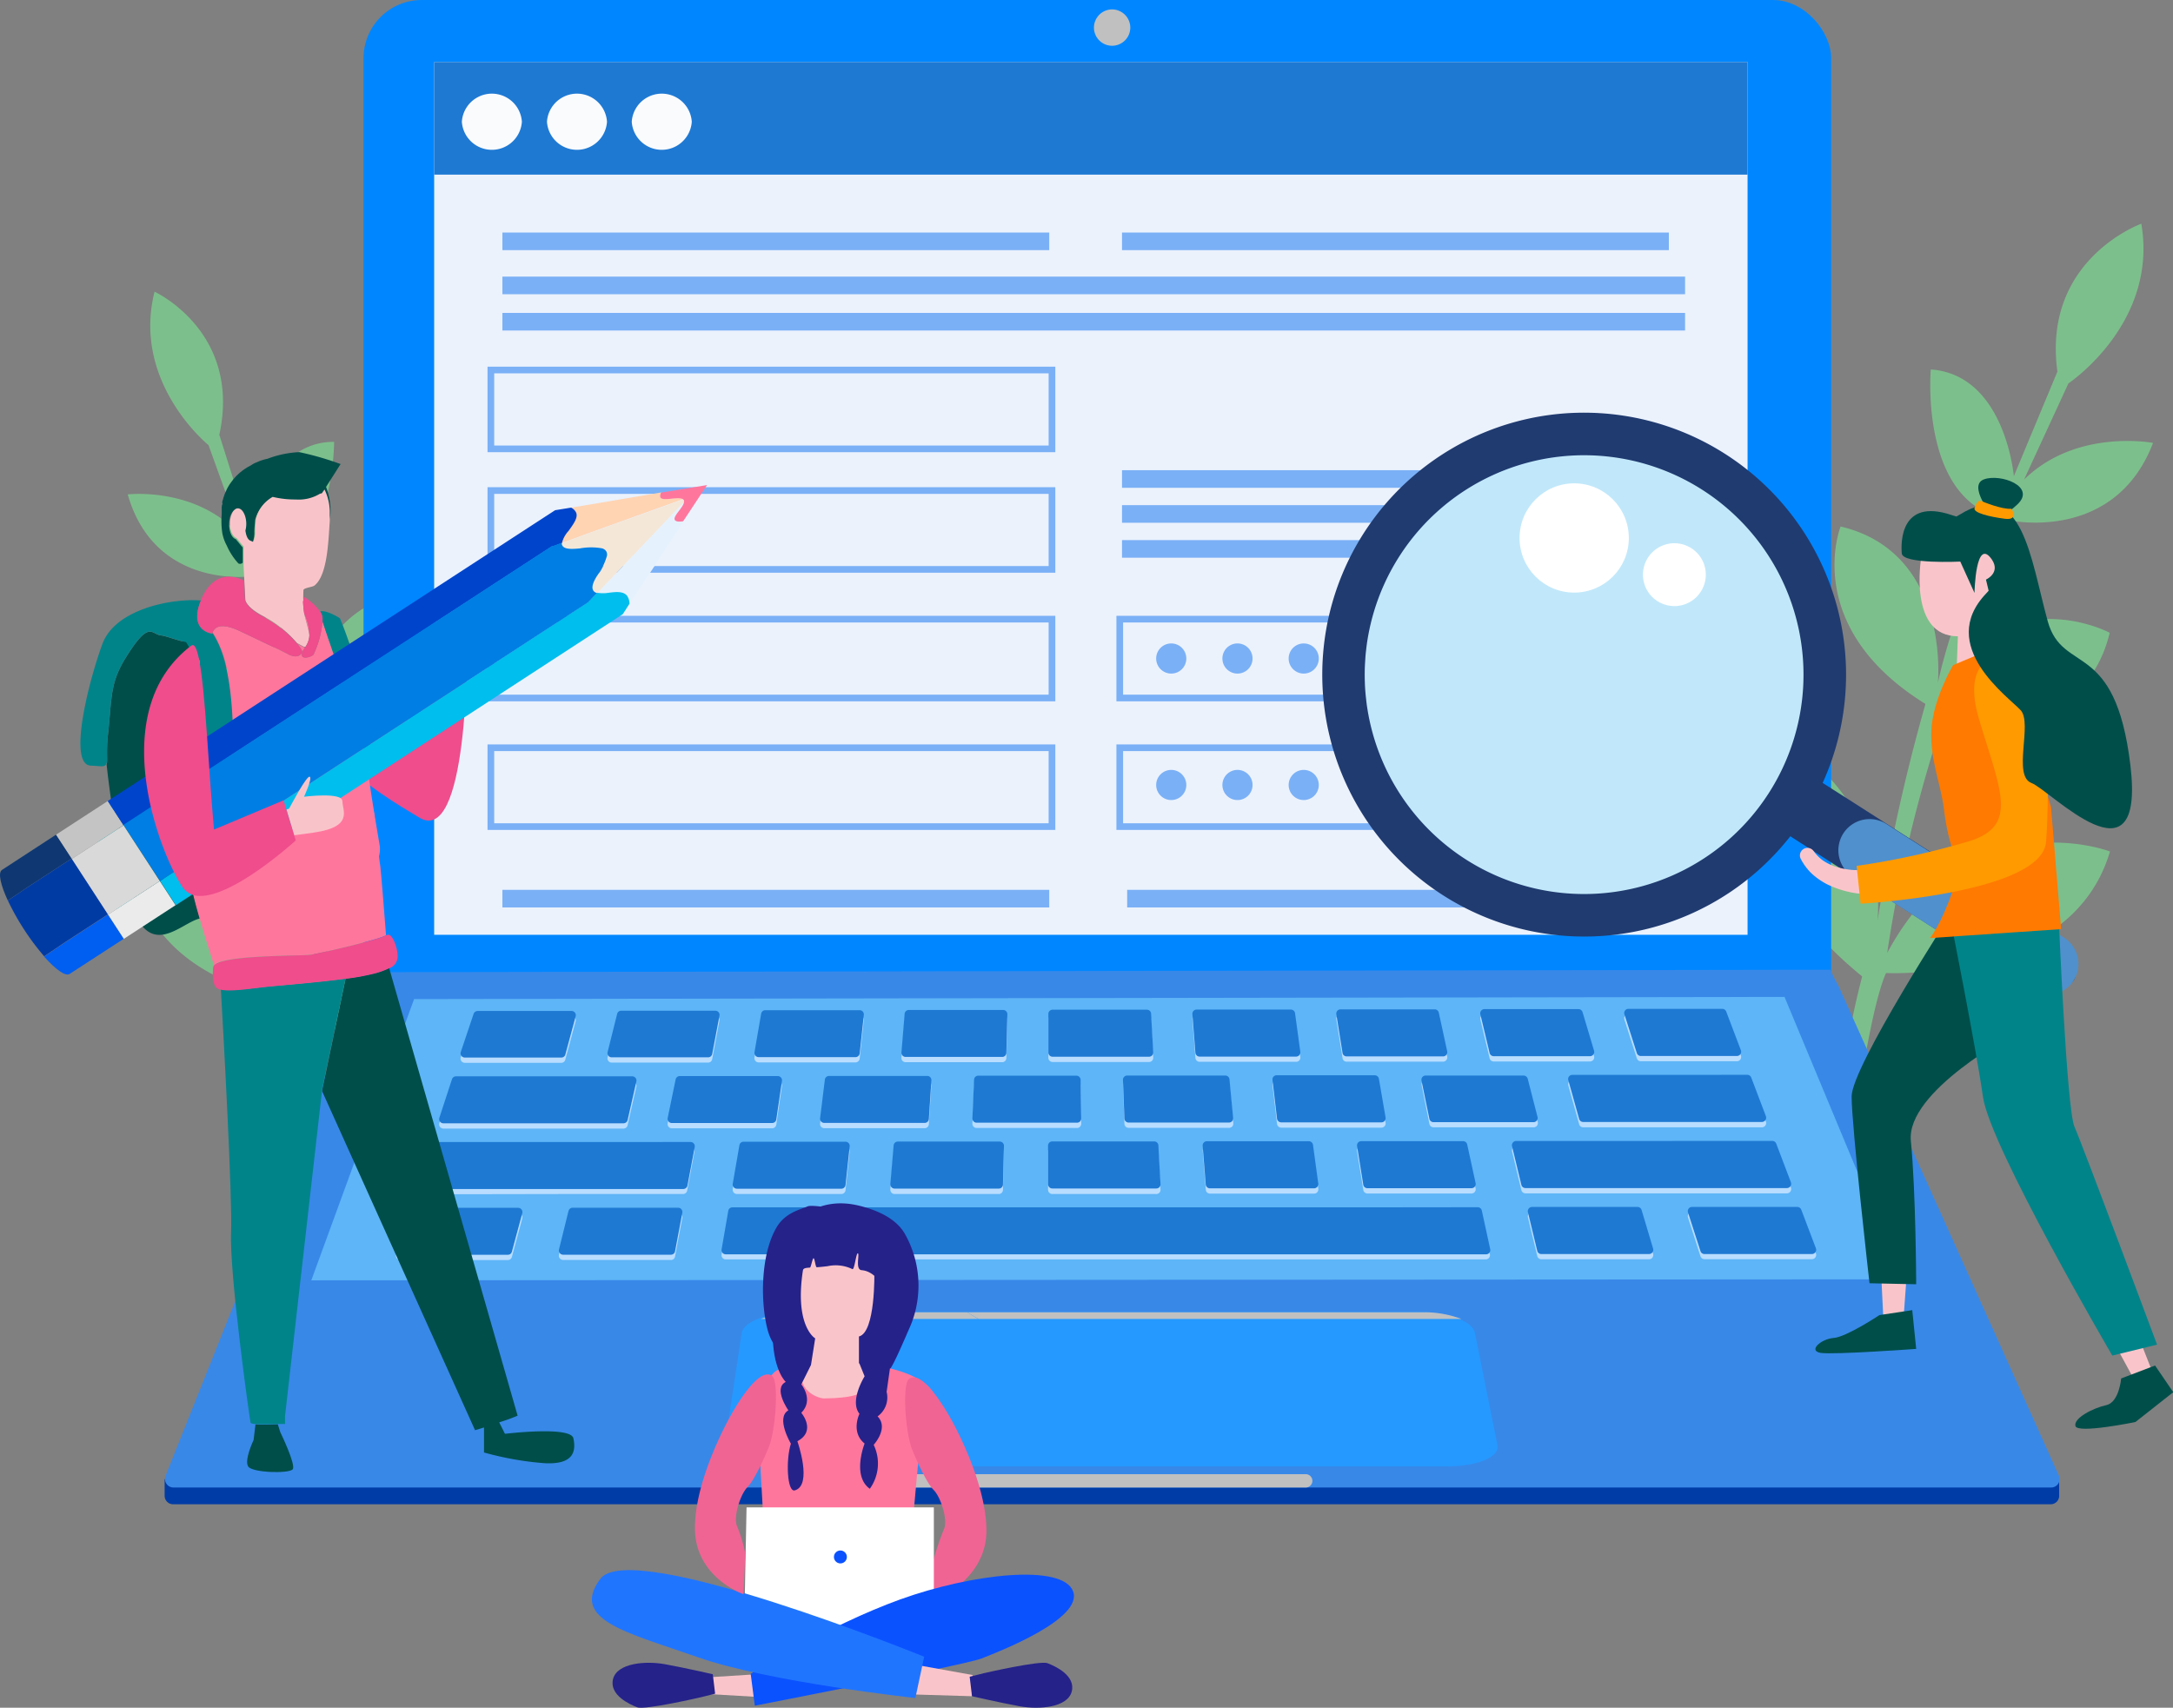 <svg xmlns="http://www.w3.org/2000/svg" viewBox="0 0 325.77 256.01"><rect x="0" y="0" width="325.77" height="256.01" fill="#808080" stroke="none"/><g style="isolation:isolate"><g id="レイヤー_2" data-name="レイヤー 2"><g id="レイヤー_1-2" data-name="レイヤー 1"><path d="M54.25,173.9,52,173.52s-.79-17.55-2.64-22.87c0,0-25.29-.6-29-19.25,0,0,19.54-6,29.09,16.46a196.66,196.66,0,0,0-5-33.28s-19.06,3-21.56-13.6c0,0,11.62-5.28,20.23,5.17,0,0-2.52-13-5.5-19.75,0,0-14.4,2-18.47-12.28,0,0,10.56-1.25,17.1,6.45L31.26,66.73s-11.53-9.33-8.09-23c0,0,13.07,6,9.71,21.45l4.73,15s2.34-14,12.48-13.94c0,0,.06,17.23-10.5,19.68,0,0,4.73,13.81,6,23.83,0,0-.28-18.27,15-20.74,0,0,4.26,14.33-13.53,23.79A265.67,265.67,0,0,1,51.31,147s-3.23-18.16,14.55-27.62c0,0,9.48,15.8-13.33,32A125.87,125.87,0,0,1,54.25,173.9Z" style="fill:#7dbf8c"/><path d="M275.27,170.36l2.54-.21s2.43-18.74,4.94-24.28c0,0,27.81,1.44,33.57-18.22,0,0-20.91-8-33.4,15.22a208.24,208.24,0,0,1,8.47-35.22s20.65,4.82,24.89-12.79c0,0-12.28-6.61-22.67,3.86,0,0,3.93-13.75,7.81-20.69,0,0,15.62,3.35,21.36-11.63,0,0-11.48-2.21-19.34,5.5l6.65-14.42s13.49-9,10.93-23.94c0,0-14.88,5.33-12.58,22.17l-6.53,15.68s-1.31-15.22-12.45-16c0,0-1.61,18.45,9.77,22,0,0-6.43,14.4-8.71,25,0,0,1.94-19.55-14.58-23.46,0,0-6,15,12.72,26.6a278.18,278.18,0,0,0-7.75,36.23s5.16-19.19-13.51-30.79c0,0-11.82,16.14,11.77,35.41A131.69,131.69,0,0,0,275.27,170.36Z" style="fill:#7dbf8c"/><path d="M229.8,145.36l2-1.53s-8-16.75-8.88-22.65c0,0,23.7-13.65,18-32.94,0,0-21.52,4.57-19.43,30.38a205.29,205.29,0,0,1-11.81-33.57s19.6-7,13.7-23.82c0,0-13.66,1.1-16.63,15.28,0,0-4.1-13.44-4.6-21.23,0,0,14.66-5.58,11.4-21,0,0-10.64,4.31-13,14.85l-2.21-15.43s6.3-14.65-3.76-25.57c0,0-9.42,12.32,1.46,25l3,16.42s-9.2-11.85-18.78-6.53c0,0,8.51,16.08,19.76,12.89,0,0,2.38,15.3,6.17,25.29,0,0-8.83-17.16-24.54-11.56,0,0,3.09,15.54,24.68,15.14a273.83,273.83,0,0,0,12.94,34s-6-18.58-27.56-18.18c0,0-1.13,19.61,28.6,22.91A129.4,129.4,0,0,0,229.8,145.36Z" style="fill:#7dbf8c"/><path d="M308.7,224.11v-2.44h-.79v.51l-32.37-71.94a1.26,1.26,0,0,0-1.16-.75l-219.25.36a1.27,1.27,0,0,0-1.17.8l-28.38,71.1h-.9v2.49h0v0h0A1.27,1.27,0,0,0,26,225.51l281.49,0A1.27,1.27,0,0,0,308.7,224.11Z" style="fill:#003ca6"/><rect x="54.5" width="220.02" height="157.27" rx="8.72" style="fill:#0087ff"/><rect x="65.38" y="9.47" width="195.84" height="130.51" style="fill:#f1f8ff"/><path d="M307.44,223,26,223a1.28,1.28,0,0,1-1.18-1.75L54,148.12a7.1,7.1,0,0,1,1.17-2.37l219.25-.37a16.86,16.86,0,0,0,1.16,2.33l33.06,73.46A1.27,1.27,0,0,1,307.44,223Z" style="fill:#3888e8"/><polygon points="285.17 191.79 46.67 191.94 62.08 149.78 267.53 149.45 285.17 191.79" style="fill:#5eb5f7"/><path d="M76.13,188.9l-16.14,0a.63.63,0,0,1-.6-.83l1.89-5.78a.63.63,0,0,1,.6-.43l15.81,0a.64.64,0,0,1,.61.8l-1.56,5.78A.62.62,0,0,1,76.13,188.9Z" style="fill:#b9ddff"/><path d="M100.58,188.89H84.42a.64.64,0,0,1-.62-.78l1.43-5.78a.63.63,0,0,1,.61-.48l15.83,0a.63.63,0,0,1,.62.75l-1.09,5.78A.62.62,0,0,1,100.58,188.89Z" style="fill:#b9ddff"/><path d="M205,181.76h-6.83l-17.09,0H174.2l-17.09,0h-6.83l-17.09,0-23.39,0a.62.62,0,0,0-.62.53l-1,5.78a.62.62,0,0,0,.62.73l23.75,0h90.19a.63.63,0,0,0,.62-.76l-1.26-5.8a.63.63,0,0,0-.62-.5Z" style="fill:#b9ddff"/><path d="M247.22,188.78l-16.15,0a.62.62,0,0,1-.61-.49l-1.4-5.79a.64.64,0,0,1,.62-.78l15.81,0a.65.65,0,0,1,.61.45l1.73,5.8A.63.63,0,0,1,247.22,188.78Z" style="fill:#b9ddff"/><path d="M271.65,188.77H255.53a.62.62,0,0,1-.6-.44l-1.87-5.8a.63.63,0,0,1,.6-.82l15.79,0a.64.64,0,0,1,.59.41l2.2,5.8A.64.64,0,0,1,271.65,188.77Z" style="fill:#b9ddff"/><path d="M90.22,172H87.78l-22.67,0a.64.64,0,0,0-.6.44l-1.89,5.77a.63.63,0,0,0,.6.83L86,179h16.4a.64.64,0,0,0,.62-.52l1.09-5.78a.64.64,0,0,0-.62-.75Z" style="fill:#b9ddff"/><path d="M126.09,179l-15.61,0a.64.64,0,0,1-.63-.74l1-5.78a.63.63,0,0,1,.62-.53h15.28a.63.63,0,0,1,.63.7l-.62,5.78A.64.64,0,0,1,126.09,179Z" style="fill:#b9ddff"/><path d="M149.73,179l-15.62,0a.64.64,0,0,1-.63-.69l.49-5.78a.63.63,0,0,1,.63-.58l15.28,0a.63.63,0,0,1,.63.65l-.15,5.79A.62.62,0,0,1,149.73,179Z" style="fill:#b9ddff"/><path d="M173.37,179l-15.62,0a.64.64,0,0,1-.63-.64l0-5.78a.63.63,0,0,1,.63-.63l15.28,0a.62.62,0,0,1,.63.6l.32,5.79A.62.62,0,0,1,173.37,179Z" style="fill:#b9ddff"/><path d="M197,178.94H181.4a.62.62,0,0,1-.63-.58l-.46-5.79a.63.63,0,0,1,.63-.68l15.28,0a.64.64,0,0,1,.63.55l.79,5.79A.64.64,0,0,1,197,178.94Z" style="fill:#b9ddff"/><path d="M220.64,178.92H205a.62.62,0,0,1-.62-.53l-.93-5.79a.63.63,0,0,1,.63-.73l15.26,0a.63.63,0,0,1,.62.5l1.26,5.79A.63.63,0,0,1,220.64,178.92Z" style="fill:#b9ddff"/><path d="M243,171.84H227.3a.64.64,0,0,0-.62.78l1.4,5.8a.63.63,0,0,0,.61.48h16.43l22.78,0a.64.64,0,0,0,.59-.86l-2.2-5.8a.64.64,0,0,0-.59-.41Z" style="fill:#b9ddff"/><path d="M86.36,162.15h-18a.63.63,0,0,0-.6.43l-1.89,5.78a.63.63,0,0,0,.6.83h27a.64.64,0,0,0,.62-.5l1.31-5.77a.64.64,0,0,0-.62-.78Z" style="fill:#b9ddff"/><path d="M115.72,169.15l-15,0a.63.63,0,0,1-.62-.76l1.19-5.78a.63.63,0,0,1,.62-.5l14.69,0a.63.63,0,0,1,.63.72l-.85,5.78A.64.64,0,0,1,115.72,169.15Z" style="fill:#b9ddff"/><path d="M138.57,169.13h-15a.62.62,0,0,1-.62-.71l.71-5.78a.63.63,0,0,1,.63-.55l14.71,0a.62.62,0,0,1,.63.67l-.38,5.79A.63.63,0,0,1,138.57,169.13Z" style="fill:#b9ddff"/><path d="M161.41,169.1l-15,0a.63.63,0,0,1-.63-.66l.25-5.79a.63.63,0,0,1,.63-.6l14.71,0a.63.63,0,0,1,.63.62l.09,5.79A.63.63,0,0,1,161.41,169.1Z" style="fill:#b9ddff"/><path d="M184.25,169.08H169.2a.63.63,0,0,1-.63-.61l-.22-5.78A.63.63,0,0,1,169,162l14.71,0a.63.63,0,0,1,.63.57l.55,5.79A.63.63,0,0,1,184.25,169.08Z" style="fill:#b9ddff"/><path d="M207.08,169.05l-15,0a.64.64,0,0,1-.63-.56l-.68-5.79a.62.62,0,0,1,.62-.71l14.7,0a.64.64,0,0,1,.63.52l1,5.8A.63.63,0,0,1,207.08,169.05Z" style="fill:#b9ddff"/><path d="M229.91,169l-15,0a.63.63,0,0,1-.62-.51l-1.16-5.79a.63.63,0,0,1,.62-.76l14.68,0a.65.65,0,0,1,.62.48l1.49,5.8A.63.63,0,0,1,229.91,169Z" style="fill:#b9ddff"/><path d="M253.22,161.93h-17.5a.63.63,0,0,0-.6.81l1.62,5.79a.62.62,0,0,0,.61.47h26.8a.64.64,0,0,0,.59-.86l-2.2-5.8a.64.64,0,0,0-.59-.41Z" style="fill:#b9ddff"/><path d="M84.1,159.33l-14.42,0a.63.63,0,0,1-.6-.83L71,152.75a.64.64,0,0,1,.6-.44l14.09,0a.63.63,0,0,1,.61.8l-1.56,5.78A.62.62,0,0,1,84.1,159.33Z" style="fill:#b9ddff"/><path d="M106.15,159.3l-14.44,0a.63.63,0,0,1-.62-.78l1.43-5.78a.63.63,0,0,1,.61-.48l14.11,0a.63.63,0,0,1,.62.75l-1.09,5.78A.62.62,0,0,1,106.15,159.3Z" style="fill:#b9ddff"/><path d="M128.2,159.27l-14.47,0a.63.63,0,0,1-.62-.73l1-5.78a.64.64,0,0,1,.63-.53l14.13,0a.63.63,0,0,1,.63.7l-.62,5.78A.64.64,0,0,1,128.2,159.27Z" style="fill:#b9ddff"/><path d="M150.24,159.24l-14.47,0a.63.63,0,0,1-.63-.68l.48-5.79a.63.63,0,0,1,.63-.57l14.14,0a.63.63,0,0,1,.63.65l-.15,5.79A.62.62,0,0,1,150.24,159.24Z" style="fill:#b9ddff"/><path d="M172.28,159.21l-14.48,0a.63.63,0,0,1-.63-.63l0-5.79a.63.63,0,0,1,.63-.63l14.14,0a.63.63,0,0,1,.63.6l.32,5.79A.63.63,0,0,1,172.28,159.21Z" style="fill:#b9ddff"/><path d="M194.32,159.18l-14.47,0a.64.64,0,0,1-.64-.58l-.45-5.79a.63.63,0,0,1,.63-.68l14.13,0a.63.63,0,0,1,.63.55l.79,5.79A.62.62,0,0,1,194.32,159.18Z" style="fill:#b9ddff"/><path d="M216.35,159.16H201.89a.61.61,0,0,1-.62-.53l-.93-5.79a.63.63,0,0,1,.62-.73l14.13,0a.62.62,0,0,1,.61.49l1.26,5.8A.64.64,0,0,1,216.35,159.16Z" style="fill:#b9ddff"/><path d="M238.37,159.13H223.94a.62.62,0,0,1-.62-.48l-1.39-5.8a.64.64,0,0,1,.61-.78l14.1,0a.65.65,0,0,1,.61.45l1.73,5.8A.64.64,0,0,1,238.37,159.13Z" style="fill:#b9ddff"/><path d="M260.4,159.1l-14.41,0a.63.63,0,0,1-.6-.44l-1.86-5.8a.63.63,0,0,1,.6-.83l14.07,0a.64.64,0,0,1,.59.41l2.2,5.8A.64.64,0,0,1,260.4,159.1Z" style="fill:#b9ddff"/><path d="M216.88,219.84H116.43c-4.56,0-8-1.4-7.78-3.13l2.53-16.84c.26-1.73,3.91-3.13,8.15-3.14l93.48-.05c4.24,0,8,1.4,8.3,3.13l3.39,16.88C224.85,218.43,221.44,219.84,216.88,219.84Z" style="fill:#2599ff"/><path d="M119.49,196.72c-4.24,0-7.89,1.41-8.15,3.14l-2.53,16.84c-.26,1.73,3.22,3.13,7.78,3.13H184.5l-39.8-23.11Z" style="fill:#2599ff"/><g style="mix-blend-mode:multiply"><path d="M145,196.73H119.74a15.86,15.86,0,0,0-5.68,1h32.58Z" style="fill:silver"/><path d="M145,196.73l1.69,1H219.1a16,16,0,0,0-5.88-1Z" style="fill:silver"/></g><g style="mix-blend-mode:multiply"><path d="M195.75,223H131.39a1,1,0,0,1-1-1h0a1,1,0,0,1,1-1h64.36a1,1,0,0,1,1,1h0A1,1,0,0,1,195.75,223Z" style="fill:silver"/></g><path d="M166.7,1.41h0A2.74,2.74,0,0,0,164,4.14h0a2.73,2.73,0,0,0,2.73,2.72h0a2.73,2.73,0,0,0,2.72-2.72h0A2.74,2.74,0,0,0,166.7,1.41Z" style="fill:silver"/><path d="M76.13,188.11l-16.14,0a.63.63,0,0,1-.6-.83l1.89-5.78a.63.63,0,0,1,.6-.43l15.81,0a.64.64,0,0,1,.61.8l-1.56,5.78A.62.62,0,0,1,76.13,188.11Z" style="fill:#1e79d3"/><path d="M100.58,188.1H84.42a.64.64,0,0,1-.62-.78l1.43-5.78a.63.63,0,0,1,.61-.48l15.83,0a.63.63,0,0,1,.62.75l-1.09,5.78A.62.62,0,0,1,100.58,188.1Z" style="fill:#1e79d3"/><path d="M205,181h-6.83L181,181H174.2l-17.09,0h-6.83l-17.09,0-23.39,0a.62.62,0,0,0-.62.53l-1,5.78a.62.62,0,0,0,.62.73H132.6l17.49,0h72.7a.63.63,0,0,0,.62-.76l-1.26-5.8a.63.63,0,0,0-.62-.5Z" style="fill:#1e79d3"/><path d="M247.22,188l-16.15,0a.62.62,0,0,1-.61-.49l-1.4-5.79a.64.64,0,0,1,.62-.78l15.81,0a.65.65,0,0,1,.61.45l1.73,5.8A.63.63,0,0,1,247.22,188Z" style="fill:#1e79d3"/><path d="M271.65,188H255.53a.62.62,0,0,1-.6-.44l-1.87-5.8a.63.63,0,0,1,.6-.82l15.79,0a.64.64,0,0,1,.59.41l2.2,5.8A.64.64,0,0,1,271.65,188Z" style="fill:#1e79d3"/><path d="M90.22,171.21H87.78l-22.67,0a.64.64,0,0,0-.6.44l-1.89,5.77a.63.63,0,0,0,.6.83l22.82,0h16.4a.64.64,0,0,0,.62-.52l1.09-5.78a.64.64,0,0,0-.62-.75Z" style="fill:#1e79d3"/><path d="M126.09,178.21l-15.61,0a.64.64,0,0,1-.63-.74l1-5.78a.63.63,0,0,1,.62-.53h15.28a.63.63,0,0,1,.63.7l-.62,5.78A.64.64,0,0,1,126.09,178.21Z" style="fill:#1e79d3"/><path d="M149.73,178.19l-15.62,0a.64.64,0,0,1-.63-.69l.49-5.78a.63.63,0,0,1,.63-.58l15.28,0a.63.63,0,0,1,.63.65l-.15,5.79A.62.62,0,0,1,149.73,178.19Z" style="fill:#1e79d3"/><path d="M173.37,178.17l-15.62,0a.64.64,0,0,1-.63-.64l0-5.78a.63.63,0,0,1,.63-.63l15.28,0a.62.62,0,0,1,.63.6l.32,5.79A.62.62,0,0,1,173.37,178.17Z" style="fill:#1e79d3"/><path d="M197,178.15l-15.61,0a.63.63,0,0,1-.63-.59l-.46-5.79a.63.63,0,0,1,.63-.68h15.28a.63.63,0,0,1,.63.54l.79,5.79A.64.64,0,0,1,197,178.15Z" style="fill:#1e79d3"/><path d="M220.64,178.13H205a.62.62,0,0,1-.62-.53l-.93-5.79a.63.63,0,0,1,.63-.73l15.26,0a.63.63,0,0,1,.62.5l1.26,5.79A.63.63,0,0,1,220.64,178.13Z" style="fill:#1e79d3"/><path d="M243,171.05H227.3a.64.64,0,0,0-.62.78l1.4,5.8a.63.63,0,0,0,.61.48h16.43l22.78,0a.64.64,0,0,0,.59-.86l-2.2-5.8a.64.64,0,0,0-.59-.41Z" style="fill:#1e79d3"/><path d="M86.36,161.36h-18a.63.63,0,0,0-.6.43l-1.89,5.78a.63.63,0,0,0,.6.83h27a.64.64,0,0,0,.62-.49l1.31-5.78a.63.63,0,0,0-.62-.77Z" style="fill:#1e79d3"/><path d="M115.72,168.36l-15,0a.63.63,0,0,1-.62-.76l1.19-5.78a.63.63,0,0,1,.62-.5l14.69,0a.63.63,0,0,1,.63.72l-.85,5.78A.64.64,0,0,1,115.72,168.36Z" style="fill:#1e79d3"/><path d="M138.57,168.34h-15a.62.62,0,0,1-.62-.71l.71-5.78a.64.64,0,0,1,.63-.55l14.71,0a.62.62,0,0,1,.63.67l-.38,5.79A.63.63,0,0,1,138.57,168.34Z" style="fill:#1e79d3"/><path d="M161.41,168.31l-15,0a.63.63,0,0,1-.63-.66l.25-5.79a.63.63,0,0,1,.63-.6l14.71,0a.63.63,0,0,1,.63.62l.09,5.79A.63.63,0,0,1,161.41,168.31Z" style="fill:#1e79d3"/><path d="M184.25,168.29H169.2a.63.63,0,0,1-.63-.61l-.22-5.78a.63.63,0,0,1,.63-.66l14.71,0a.63.63,0,0,1,.63.57l.55,5.79A.63.63,0,0,1,184.25,168.29Z" style="fill:#1e79d3"/><path d="M207.08,168.26l-15,0a.64.64,0,0,1-.63-.56l-.68-5.79a.62.62,0,0,1,.62-.71l14.7,0a.64.64,0,0,1,.63.52l1,5.8A.63.63,0,0,1,207.08,168.26Z" style="fill:#1e79d3"/><path d="M229.91,168.23l-15,0a.63.63,0,0,1-.62-.51L213.11,162a.63.63,0,0,1,.62-.76l14.68,0a.65.65,0,0,1,.62.48l1.49,5.8A.63.63,0,0,1,229.91,168.23Z" style="fill:#1e79d3"/><path d="M253.22,161.14h-9.17l-8.33,0a.62.62,0,0,0-.6.8l1.62,5.8a.62.62,0,0,0,.61.46h26.8a.64.64,0,0,0,.59-.86l-2.2-5.8a.64.64,0,0,0-.59-.41Z" style="fill:#1e79d3"/><path d="M84.1,158.54l-14.42,0a.63.63,0,0,1-.6-.83L71,152a.66.66,0,0,1,.6-.44l14.09,0a.63.63,0,0,1,.61.8l-1.56,5.78A.62.62,0,0,1,84.1,158.54Z" style="fill:#1e79d3"/><path d="M106.15,158.51l-14.44,0a.63.63,0,0,1-.62-.78L92.52,152a.63.63,0,0,1,.61-.48l14.11,0a.63.63,0,0,1,.62.75L106.77,158A.62.62,0,0,1,106.15,158.51Z" style="fill:#1e79d3"/><path d="M128.2,158.48l-14.47,0a.63.63,0,0,1-.62-.73l1-5.78a.64.64,0,0,1,.63-.53l14.13,0a.63.63,0,0,1,.63.7l-.62,5.78A.64.64,0,0,1,128.2,158.48Z" style="fill:#1e79d3"/><path d="M150.24,158.45l-14.47,0a.63.63,0,0,1-.63-.68l.48-5.78a.63.63,0,0,1,.63-.58l14.14,0a.63.63,0,0,1,.63.65l-.15,5.79A.62.62,0,0,1,150.24,158.45Z" style="fill:#1e79d3"/><path d="M172.28,158.42l-14.48,0a.63.63,0,0,1-.63-.63l0-5.79a.63.63,0,0,1,.63-.63l14.14,0a.63.63,0,0,1,.63.6l.32,5.79A.63.63,0,0,1,172.28,158.42Z" style="fill:#1e79d3"/><path d="M194.32,158.4H179.85a.63.63,0,0,1-.64-.58l-.45-5.79a.63.63,0,0,1,.63-.68l14.13,0a.63.63,0,0,1,.63.55l.79,5.79A.64.64,0,0,1,194.32,158.4Z" style="fill:#1e79d3"/><path d="M216.35,158.37H201.89a.61.61,0,0,1-.62-.53l-.93-5.79a.63.63,0,0,1,.62-.73l14.13,0a.62.62,0,0,1,.61.49l1.26,5.8A.63.63,0,0,1,216.35,158.37Z" style="fill:#1e79d3"/><path d="M238.37,158.34l-14.43,0a.64.64,0,0,1-.62-.49l-1.39-5.8a.63.63,0,0,1,.61-.77l14.1,0a.65.65,0,0,1,.61.45l1.73,5.8A.64.64,0,0,1,238.37,158.34Z" style="fill:#1e79d3"/><path d="M260.4,158.31l-14.41,0a.63.63,0,0,1-.6-.44l-1.86-5.8a.63.63,0,0,1,.6-.83l14.07,0a.64.64,0,0,1,.59.41l2.2,5.8A.64.64,0,0,1,260.4,158.31Z" style="fill:#1e79d3"/><rect x="65.09" y="9.3" width="196.9" height="130.84" style="fill:#ebf2fc"/><rect x="65.09" y="9.3" width="196.9" height="16.88" style="fill:#1e79d3"/><path d="M69.24,18.25a4.51,4.51,0,0,0,9,0,4.51,4.51,0,0,0-9,0Z" style="fill:#fafbfd"/><path d="M82,18.25a4.51,4.51,0,0,0,9,0,4.51,4.51,0,0,0-9,0Z" style="fill:#fafbfd"/><path d="M94.71,18.25a4.51,4.51,0,0,0,9,0,4.51,4.51,0,0,0-9,0Z" style="fill:#fafbfd"/><rect x="75.32" y="34.86" width="81.98" height="2.64" style="fill:#7ab0f6"/><rect x="168.21" y="34.86" width="81.98" height="2.64" style="fill:#7ab0f6"/><rect x="168.21" y="70.49" width="50.21" height="2.64" style="fill:#7ab0f6"/><rect x="168.21" y="75.73" width="50.21" height="2.64" style="fill:#7ab0f6"/><rect x="168.21" y="80.97" width="81.98" height="2.64" style="fill:#7ab0f6"/><rect x="75.32" y="41.47" width="177.3" height="2.64" style="fill:#7ab0f6"/><rect x="75.32" y="46.91" width="177.3" height="2.64" style="fill:#7ab0f6"/><rect x="75.32" y="133.4" width="81.98" height="2.64" style="fill:#7ab0f6"/><rect x="168.98" y="133.4" width="81.98" height="2.64" style="fill:#7ab0f6"/><rect x="73.59" y="73.54" width="84.12" height="11.82" style="fill:none;stroke:#7ab0f6;stroke-miterlimit:10"/><rect x="73.59" y="55.47" width="84.12" height="11.82" style="fill:none;stroke:#7ab0f6;stroke-miterlimit:10"/><rect x="73.59" y="92.82" width="84.12" height="11.82" style="fill:none;stroke:#7ab0f6;stroke-miterlimit:10"/><rect x="167.87" y="92.82" width="84.12" height="11.82" style="fill:none;stroke:#7ab0f6;stroke-miterlimit:10"/><rect x="167.87" y="112.1" width="84.12" height="11.82" style="fill:none;stroke:#7ab0f6;stroke-miterlimit:10"/><rect x="73.59" y="112.1" width="84.12" height="11.82" style="fill:none;stroke:#7ab0f6;stroke-miterlimit:10"/><circle cx="175.59" cy="98.72" r="2.26" style="fill:#7ab0f6"/><path d="M183.26,98.72a2.26,2.26,0,1,1,2.26,2.26A2.26,2.26,0,0,1,183.26,98.72Z" style="fill:#7ab0f6"/><circle cx="195.45" cy="98.72" r="2.26" style="fill:#7ab0f6"/><circle cx="175.59" cy="117.68" r="2.26" style="fill:#7ab0f6"/><path d="M183.26,117.68a2.26,2.26,0,1,1,2.26,2.26A2.26,2.26,0,0,1,183.26,117.68Z" style="fill:#7ab0f6"/><circle cx="195.45" cy="117.68" r="2.26" style="fill:#7ab0f6"/><circle cx="205.38" cy="98.72" r="2.26" style="fill:#7ab0f6"/><path d="M213.06,98.72a2.26,2.26,0,1,1,2.25,2.26A2.26,2.26,0,0,1,213.06,98.72Z" style="fill:#7ab0f6"/><circle cx="225.25" cy="98.72" r="2.26" style="fill:#7ab0f6"/><circle cx="240.02" cy="101.1" r="35.45" style="fill:#c1e8fa;mix-blend-mode:multiply"/><path d="M229.07,62.78a39.27,39.27,0,1,0,39.33,62.59l33,21.12c2.18,1.39,8.13,2.6,9.52.43s-2.54-7.08-4.72-8.47l-27.95-17.89-5-3.19a39.28,39.28,0,0,0-44.19-54.59Zm15.48,70.48a32.89,32.89,0,1,1,25.06-39.17A32.88,32.88,0,0,1,244.55,133.26Z" style="fill:#203b70"/><path d="M310.88,147h0a4.67,4.67,0,0,1-6.46,1.42l-26.66-17a4.69,4.69,0,0,1-1.42-6.47h0a4.69,4.69,0,0,1,6.47-1.42l26.65,17.06A4.68,4.68,0,0,1,310.88,147Z" style="fill:#5090cc"/><circle cx="236" cy="80.65" r="8.19" style="fill:#fff"/><path d="M255.73,86.16A4.71,4.71,0,1,1,251,81.44,4.71,4.71,0,0,1,255.73,86.16Z" style="fill:#fff"/><polygon points="285.78 192.08 285.34 198.05 282.35 197.75 282.05 191.63 285.78 192.08" style="fill:#fac5ca"/><polygon points="320.46 200.03 322.65 205.6 319.84 206.63 316.91 201.25 320.46 200.03" style="fill:#fac5ca"/><path d="M286.68,196.41l-4.92.74s-4.93,3.28-6.86,3.43-3.88,1.94-1.94,2.24,14.31-.6,14.31-.6Z" style="fill:#004e4a"/><path d="M302.06,154.93s-16.34,8.66-15.59,16.12.8,21.48.8,21.48l-7-.15s-2.68-23.57-2.68-28,15.08-27.72,15.08-27.72Z" style="fill:#004e4a"/><path d="M323.08,204.71,318,206.65s-.3,3.58-2.23,4-4.93,1.93-4.63,3.13,9-.6,9-.6l5.67-4.47Z" style="fill:#004e4a"/><path d="M308.62,137.15s1.19,29.09,2.38,31.77,12.38,32.66,12.38,32.66l-6.71,1.64s-18.34-31.32-19.39-38.78-5-27.27-5-27.27Z" style="fill:#00848a"/><path d="M288,83.75s-1.93,11.64,5.52,11.64l-.3,8,6.86-3-.44-17.75-9.1-.3Z" style="fill:#fac5ca"/><path d="M293.88,84.19s-8.62.42-8.77-1.22-.21-8.31,7.4-5.78,10.44,2.54,9.69,6.12-2.09,7.9-2.09,7.9l-1.49-.6-.89-3.72s2.23-1,.89-3c-2.45-3.56-2.61,5-2.61,5Z" style="fill:#004e4a"/><path d="M300.26,96.58l-7.45,3.13s-3.15,5.25-3.28,10.05c-.11,4.34,1.46,7.94,1.89,11.47,1,8.46,3.17,7,1.26,12.48-1.79,5.13-3.35,6.92-3.35,6.92L309,139.29,307.48,121Z" style="fill:#ff7a00"/><path d="M279.09,130.44h-1a8.93,8.93,0,0,1-1-.09,11.59,11.59,0,0,1-2-.45,7.8,7.8,0,0,1-1.78-.89,5.9,5.9,0,0,1-1.37-1.36l-.07-.09a1.13,1.13,0,0,0-1.91,1.19,8.34,8.34,0,0,0,1.7,2.26,10.64,10.64,0,0,0,2.28,1.57,14.79,14.79,0,0,0,2.52.95c.43.12.86.22,1.3.3l.67.11c.23,0,.43.06.73.08h.11a1.8,1.8,0,0,0,.21-3.59A1.13,1.13,0,0,0,279.09,130.44Z" style="fill:#fac5ca"/><path d="M300.86,98.22s-7.25-.62-4.11,9.82,5.84,15.64-1.32,18a117,117,0,0,1-17.09,3.77l.6,5.67s27.21-1.52,27.8-9.28.09-20-.66-21.6S302.35,99.12,300.86,98.22Z" style="fill:#ff9a00"/><path d="M294,82.17s11.26-1.07,3.76,6.8,3.39,15.54,5.18,17.51-1.25,9.82,1.61,10.9,17.11,16.29,14.83-2.68S309.26,101.19,307,93.17c-2.59-9.32-3.76-21.9-13.24-16L290,79.32Z" style="fill:#004e4a"/><path d="M298.69,77.4s-3.75-4.64-1.25-5.54,7.87,1.08,5,3.76S298.69,77.4,298.69,77.4Z" style="fill:#004e4a"/><path d="M297.18,75.17s2.94,1.24,4.37,1.1c0,0,1.17,1.78-1,1.5s-4.86-.89-4.52-1.64S296.42,74.9,297.18,75.17Z" style="fill:#ff9a00"/><path d="M130.09,193.88s-8.67-.23-10-6.95l-1.59,3.1s-2.8-2-1.34-4.3,5.15-6.65,11.79-4.94c2.72.69,5.28,1.89,6.6,4a15.73,15.73,0,0,1,1,13.83c-5.13,11.82-3.09,7-10.59,5C122.56,202.74,130,200.52,130.09,193.88Z" style="fill:#25228a"/><path d="M131.08,190.74s.2,9-2.31,9.62l0,4,3.39.77S130,211,123.88,210s-4.71-6.52-4.71-6.52l-3.45-10.69,1.32-4.45,6.92-1.82,3.9-1.46,3.14.79Z" style="fill:#fac5ca"/><path d="M131.44,204.76s7,.88,8.62,4.33S145,219.7,145,219.7l-7.29-1.14L136.58,231l-22-.73-.79-14.14,8.78-6.5s4.69.17,6.43-.8S131.44,204.76,131.44,204.76Z" style="fill:#ff769d"/><path d="M120.05,204.66s-1.26,5.58,6.1,5.2-13.53,10-14,10-5.39,1.21-5.39,1.21,3-9.53,7.25-13.25c1.79-1.56,1.76-2,2.52-2.41A11.91,11.91,0,0,1,120.05,204.66Z" style="fill:#ff769d"/><path d="M121.58,204.63s-5.14-.19-6.49-5.23c-1.08-4-1.13-11.25,1.35-15.43,1.31-2.2,3.56-2.64,4.67-3.13.74-.31,8.2.57,11.07,3.65,2.06,2.2-.15,6.49,0,7.85,0,.4-1-1.76-3-1.92-1-.08-.29-2.35-.56-2.52s-.51,2.52-.83,2.36a5.76,5.76,0,0,0-3.72-.44c-.64.08-1.17.13-1.62.16-.2,0-.31-1.35-.48-1.35s-.4,1.4-.54,1.4c-.73.05-1,.1-1.06.44-1.28,8.38,1.84,10.17,1.84,10.17Z" style="fill:#25228a"/><path d="M136.25,206.74c-1,.8-.55,8.1.55,10.72.53,1.28,2.08,4.82,3.17,5.91s2.19,4.6,1.53,5.91a42.64,42.64,0,0,0-1.63,4.84L140,240s7.88-3.06,7.88-10.51-5.25-16.63-5.25-16.63S138.44,205,136.25,206.74Z" style="fill:#f06494"/><path d="M111.66,239.25c0-.35.26-13.27.26-13.27H140v14.69l-13.54,4.78Z" style="fill:#fff"/><circle cx="125.99" cy="233.41" r="0.97" style="fill:#0b52ff"/><polygon points="106.08 251.46 113.07 251.02 113.34 254.38 105.73 253.94 106.08 251.46" style="fill:#fac5ca"/><path d="M112.54,250.93l.62,4.78s31.5-6.1,34-7.08,15.3-5.93,13.71-10.08-15.13-2.66-25.92,1.23S112.54,250.93,112.54,250.93Z" style="fill:#0b52ff"/><path d="M105.09,254.44s-8.41,1.95-9.56,1.51-4.24-1.86-3.62-4.25,4.86-2.74,7.78-2.21,7.17,1.5,7.17,1.5l.35,2.92Z" style="fill:#25228a"/><polygon points="137.14 254.03 145.72 254.29 145.81 251.11 137.41 249.6 136.34 251.82 137.14 254.03" style="fill:#fac5ca"/><path d="M138.55,248.37l-1.32,6.19s-22-2.39-32.56-6.1S85.38,242.88,90,236.69,138.55,248.37,138.55,248.37Z" style="fill:#2075ff"/><path d="M147.49,250.84s8.41-1.94,9.56-1.5,4.24,1.86,3.62,4.25-4.86,2.74-7.78,2.21-7.17-1.51-7.17-1.51l-.35-2.92Z" style="fill:#25228a"/><path d="M115.78,206.3c1,.8.54,8.1-.55,10.73-.53,1.27-2.08,4.81-3.17,5.91s-2.19,4.59-1.54,5.91a21.68,21.68,0,0,1,1.21,4.05l-.28,6.09s-7.27-2.48-7.27-9.92,5.25-16.64,5.25-16.64S113.59,204.55,115.78,206.3Z" style="fill:#f06494"/><path d="M128.81,204.33l.81,2s-2.32,3.68-.77,5.62c0,0-1.36,2.72.77,4.46,0,0-1.94,4.84.78,6.78a6.48,6.48,0,0,0,.58-6.59s2.32-2.52.58-4.26a3.48,3.48,0,0,0,1.36-3.68l.58-4.07-1.75-2.91Z" style="fill:#25228a"/><path d="M121.58,204.63l-1.45,2.91s1.93,2.32,0,4.26c0,0,2.32,2.71-.59,4.26,0,0,2.33,6.59-.38,7.37-1.18.33-1.36-4.65-.59-7,0,0-2.32-3.88-.38-5,0,0-2.33-3.29-.39-4.26,0,0-1.74-1.55-1.94-6.4s1.94-1.16,1.94-1.16Z" style="fill:#25228a"/><path d="M71.38,85.88c-.51-.29-3.91,4.49-3.91,4.49L67,89.32c-.59-2.29-2-.86-2-.86a37.15,37.15,0,0,1,1.62,4.67,18.92,18.92,0,0,1,.11,2c.12-.2.23-.31.32-.31L70,96.64A19.7,19.7,0,0,0,73.42,91C74.28,88.17,71.89,86.17,71.38,85.88Z" style="fill:#f9c4c9"/><path d="M66.81,95.16c-1.33,2.09-4.51,14.31-4.51,14.31-2.81-5.72-12.75-16.14-12.75-16.14l.08.44s5,6.23,5.78,17c.1,1.32-2.64,3.3-2.58,4.65,2.71,3,9.57,6.82,9.79,7,7.66,5.24,7.4-25.68,7.4-25.68l0,0-2.85-1.79C67,94.85,66.93,95,66.81,95.16Z" style="fill:#ef4d8c"/><path d="M16.21,109.92c.57-5.32.28-7.47,2.58-11.21,3.63-5.89,3.88-3.59,5.32-3.45.68.07,1.86.53,3.07.85l3.13.18c-2.61,1-4.54,9.65-3,12.11.57.94-2.6-.5-.85,2.59.36,4.85.81,10.2,1.3,14.69a12.62,12.62,0,0,1-.75,2.91c-.58.29-3.74,1.15-2.87,2.3s.86,2.73,3.44,1.72a2.42,2.42,0,0,0,1-.81c.07.4.13.79.2,1.13.21,1.13.68,2.9,1.22,4.76-2.68.55-6.95,5.72-9.83-.81.74-.4.41-1,.41-1s-2.44-6.17-2.44-7.9a70.74,70.74,0,0,0-1.15-7.47l-.24.09c-.31-2.13-.57-4.17-.77-6C16.2,114.14,15.88,112.93,16.21,109.92Z" style="fill:#004e4a"/><path d="M41.65,213.52l.36,1.16s2.4,4.92,1.87,5.59-6,.53-6.66-.4.8-4,.8-4l.28-2.34C39.21,213.59,40.67,213.56,41.65,213.52Z" style="fill:#004e4a"/><path d="M51.81,146.69a34.78,34.78,0,0,0,4.53-.83,11.91,11.91,0,0,0,2-.74L77.6,212.23a27.54,27.54,0,0,1-2.76,1l.86,1.72s9.86-1.2,10.26.67.13,4-4.4,3.73a46.7,46.7,0,0,1-9-1.6V214l-1.34.41-22.92-50.8,0-.17Z" style="fill:#004e4a"/><path d="M35.64,94.47c.91.41,4.63,2.21,6,2.84s2.84,1.79,3.68.53c-.42,1.15,1.26.73,1.68.31a14.49,14.49,0,0,0,1.36-5c1.17,3.59,4.58,13.36,5.06,14.9.57,1.87,1.44,5.6,1.44,5.6l.24-.6c0,.29.06.6.1.91-.6-.27,1.72,12.61,1.75,13,.35,5.24-8.33,7.07-11.44,8.75,1.75-1.15-12.86-.35-12.86-.35-.5-.5-1.06-31.34-4.43-37.36.13-1.84,6.06,4.45,5.95,3.41a16,16,0,0,0-2.28-6.57C32,94.46,32.57,93.12,35.64,94.47Z" style="fill:#ff769d"/><path d="M45.61,92a7.62,7.62,0,0,1,.77,3.16c-.15-.93-.53-2.08-.77-3.16Z" style="fill:#ff769d"/><path d="M44.54,96.49l1,.54a1.9,1.9,0,0,0,.25,0,1.83,1.83,0,0,0-.48.84C45.41,97.68,45.11,97.16,44.54,96.49Z" style="fill:#ff769d"/><path d="M43.32,120c-.53.19-.91.25-1,.12A3.79,3.79,0,0,0,43.32,120Z" style="fill:#ff769d"/><path d="M27.73,125.68c-.49-4.49-.94-9.84-1.3-14.69.92,1.64,1.95,3.44,3,5.27C28.83,119.76,28.21,123.3,27.73,125.68Z" style="fill:#ff769d"/><path d="M28.51,131.8c1.71-2.17,3.17-7.83,3.78-10.75,2.8,4.57,5.41,8.4,6.61,8.84,1.71.62,7.86-4,12.7-8a36.41,36.41,0,0,0,4.46-.1c.46,4.09.86,7.56.91,7.77.1.4.63,7.15.9,10.65-1.08.66-9.85,2.7-11.3,2.91s-13.37,0-14.48,1.59c-.47-1.44-1.38-4.33-2.16-7-.54-1.86-1-3.63-1.22-4.76C28.64,132.59,28.58,132.2,28.51,131.8Z" style="fill:#ff769d"/><path d="M33.38,75.62a2,2,0,0,1,0-.24h0C33.41,75.47,33.39,75.54,33.38,75.62Z" style="fill:#f9c4c9"/><path d="M33.27,77.08a5.56,5.56,0,0,1,0-.71.52.52,0,0,0,0,.11C33.3,76.67,33.28,76.87,33.27,77.08Z" style="fill:#f9c4c9"/><path d="M49.32,76.81v0a7.93,7.93,0,0,0-.79-3.24l-.38.57-.31.07a6.12,6.12,0,0,1-3.62.86,14.18,14.18,0,0,1-3.46-.39A5.21,5.21,0,0,0,38.24,78c0,.08-.12,1.34-.11,1.77a4,4,0,0,1-.29,1.64,3.39,3.39,0,0,0-.39-.18c-.52-.18-.71-1-.78-1.54a3.82,3.82,0,0,0,.13-1.1c0-1.24-.61-2.24-1.28-2.22s-1.2,1-1.17,2.28.48,2,1,2.18h0l.82,1,.22.25,0,2.27a.54.54,0,0,1-.65.12A9.74,9.74,0,0,1,34,81.8a6.37,6.37,0,0,1-.68-1.93,12.18,12.18,0,0,1-.08-2.79c0-.21,0-.41,0-.6a.52.52,0,0,1,0-.11h0s0-.08,0-.12c0-.21,0-.41.08-.62s0-.15,0-.23h0V75.3h0c0-.13.06-.27.1-.4s.05-.18.07-.27l.15-.43a2,2,0,0,1,.1-.26,3.82,3.82,0,0,1,.21-.46,1.76,1.76,0,0,1,.09-.2c.1-.2.22-.4.34-.6l.13-.19.28-.39.18-.23.27-.31.21-.23.31-.29.21-.19.4-.32.27-.19.46-.3.27-.14.25-.14a5.3,5.3,0,0,1,.62-.36v0l.17-.06a7.2,7.2,0,0,1,1.68-.56,15.46,15.46,0,0,1,4.77-1,45.14,45.14,0,0,1,6.2,1.79L48.88,73a9.87,9.87,0,0,1,.64,4.26c-.1.42-.17.74-.23,1,0-.5.05-1,0-1.34C49.33,76.87,49.32,76.85,49.32,76.81Z" style="fill:#004e4a"/><path d="M46.38,95.2a3.09,3.09,0,0,1-.12.75,3.5,3.5,0,0,1-.47,1,1.9,1.9,0,0,1-.25,0l-1-.54a17.15,17.15,0,0,0-5-4c-1.91-1-2.54-1.83-2.75-2.38l-.28-5.29,0,0v-.55l0-2.27-.22-.25-.82-1h0c-.56-.19-1-1.09-1-2.18s.49-2.26,1.17-2.28,1.24,1,1.28,2.22a3.82,3.82,0,0,1-.13,1.1c.07.54.26,1.36.78,1.54a3.39,3.39,0,0,1,.39.18,4,4,0,0,0,.29-1.64c0-.43.11-1.69.11-1.77a5.21,5.21,0,0,1,2.52-3.35,14.18,14.18,0,0,0,3.46.39,6.12,6.12,0,0,0,3.62-.86l.31-.07.38-.57a7.93,7.93,0,0,1,.79,3.24v0s0,.06,0,.1c0,.38,0,.84,0,1.34-.22,3.21-.36,8.21-2.31,9.73-.3.23-1.63.34-1.64.68-.06,1.52,0,1.62,0,1.62A7.23,7.23,0,0,0,45.61,92C45.85,93.12,46.23,94.27,46.38,95.2Z" style="fill:#f9c4c9"/><path d="M40.45,147.86c1.52-.14,7.06-.59,11.36-1.17L48.27,163.4l0,.17L42.73,212.3l0,1.18-1,0c-1,0-2.44.07-3.35,0-.46,0-.78-.09-.81-.19-.14-.39-3.2-22.5-2.93-28.49.22-5.07-1.11-29.25-1.53-36.55C34.61,148.71,38.23,148.05,40.45,147.86Z" style="fill:#00848a"/><path d="M32.29,121.05c-.61,2.92-2.07,8.58-3.78,10.75a2.42,2.42,0,0,1-1,.81c-2.58,1-2.58-.57-3.44-1.72s2.29-2,2.87-2.3a12.62,12.62,0,0,0,.75-2.91c.48-2.38,1.1-5.92,1.71-9.42C30.38,117.88,31.34,119.5,32.29,121.05Z" style="fill:#00848a"/><path d="M55.21,112.7l-.12.35-.24.6s-.87-3.73-1.44-5.6c-.48-1.54-3.89-11.31-5.06-14.9a5.6,5.6,0,0,0,0-.57,1.89,1.89,0,0,0-.34-.89c.3-.22,1.57.11,2.95,1,0,0,.15.37.41,1a66.79,66.79,0,0,1,4.18,17.34A4.61,4.61,0,0,1,55.21,112.7Z" style="fill:#00848a"/><path d="M15.34,96.56c1.92-5.24,10.37-6.89,14.79-6.54-1.94,4.67,1.73,5,1.73,5l0-.11c1.15,1.8,2.9,5.31,3.08,15.32,0,1-3.09,13.17-3.22,15C29.68,121.51,30.15,99.41,29.9,99a5.08,5.08,0,0,0-1.47-1.85c-.2-.33-.37-.63-.53-.88q-.36-.08-.72-.18c-1.21-.32-2.39-.78-3.07-.85-1.44-.14-1.69-2.44-5.32,3.45-2.3,3.74-2,5.89-2.58,11.21-.33,3,0,4.22-.3,4.68s-.8.26-2.29.2C10.17,114.66,13.19,102.45,15.34,96.56Z" style="fill:#00848a"/><path d="M18.07,128c0,1.73,2.44,7.9,2.44,7.9s.33.57-.41,1a3.47,3.47,0,0,1-1.17.33c-2.15.28-3.16-6.32-4.3-10.92-1.06-4.22,1-5.29,2-5.66l.24-.09A70.74,70.74,0,0,1,18.07,128Z" style="fill:#00848a"/><path d="M39.53,92.48a17.15,17.15,0,0,1,5,4c.57.67.87,1.19.77,1.35-.84,1.26-2.31.1-3.68-.53s-5.08-2.43-6-2.84c-3.07-1.35-3.65,0-3.76.4l0,.11s-3.67-.29-1.73-5c.05-.13.09-.24.15-.38,2.32-5,6.31-2.52,6.31-2.52l.1,2.42a1.15,1.15,0,0,0,.09.56C37,90.65,37.62,91.52,39.53,92.48Z" style="fill:#ef4d8c"/><path d="M48.35,93.15a14.49,14.49,0,0,1-1.36,5c-.42.42-2.1.84-1.68-.31a1.83,1.83,0,0,1,.48-.84,3.5,3.5,0,0,0,.47-1,3.09,3.09,0,0,0,.12-.75A7.62,7.62,0,0,0,45.61,92l-.22-1.76.24-.74A8.6,8.6,0,0,1,48,91.69a1.89,1.89,0,0,1,.34.89A5.6,5.6,0,0,1,48.35,93.15Z" style="fill:#ef4d8c"/><path d="M46.57,143.13c1.45-.21,10.22-2.25,11.3-2.91l.05,0c.84-.63,1.68,1.9,1.68,2.95a1.87,1.87,0,0,1-1.29,2,11.91,11.91,0,0,1-2,.74,34.78,34.78,0,0,1-4.53.83c-4.3.58-9.84,1-11.36,1.17-2.22.19-5.84.85-7.42.44a2.49,2.49,0,0,1-.36-.13c-.76-.39-.82-2-.67-3.25a.45.45,0,0,1,.09-.2C33.2,143.14,45.16,143.33,46.57,143.13Z" style="fill:#ef4d8c"/><path d="M10.45,146l8.11-5.27-2.36-3.63-6.63,4.31-1.48,1-1.48,1C8.34,145.34,9.83,146.43,10.45,146Z" style="fill:#005ef0"/><path d="M1.17,135l1.49-1,1.48-1,6.63-4.31L8.4,125.13.3,130.41C-.33,130.82.07,132.62,1.17,135Z" style="fill:#0f3872"/><path d="M101.24,78c-.36-.59,1.44-2,1.37-2.79l-10,10.51-2,2.09L89.49,88.9a5.46,5.46,0,0,0,1.79,0c1-.13,2.15-.25,2.72.44a2.11,2.11,0,0,1,.4,1.21l.65-1,7.44-11.36C101.9,78.25,101.4,78.21,101.24,78Z" style="fill:#e5f2fd"/><path d="M86.35,76.79c.36.79-.41,1.81-1.12,2.77a4.19,4.19,0,0,0-1,1.84L86,80.76l2.72-1,13.69-4.93c-.7-.48-3.06.37-3.39-.29a.81.81,0,0,1,.16-.72L86.25,76l-.64.11A1.61,1.61,0,0,1,86.35,76.79Z" style="fill:#ffd4b3"/><path d="M87,82.24a9.32,9.32,0,0,1,3.33,0,1.09,1.09,0,0,1,.59.43,1,1,0,0,1,.12.66,9.15,9.15,0,0,1-1.45,2.94c-.55.93-1,1.8-.6,2.33a.89.89,0,0,0,.52.33l1.08-1.13,2-2.09,10-10.51a.47.47,0,0,0,0-.17.54.54,0,0,0-.15-.15L88.73,79.78l-2.72,1-1.77.64a.72.72,0,0,0,.08.41C84.65,82.41,85.76,82.36,87,82.24Z" style="fill:#f4e7d8"/><path d="M3.62,139.36a36.81,36.81,0,0,0,3,4l1.48-1,1.48-1,6.63-4.31-5.43-8.36-6.63,4.31-1.48,1-1.49,1A37.23,37.23,0,0,0,3.62,139.36Z" style="fill:#003ba4"/><path d="M99,74.56c.33.66,2.69-.19,3.39.29a.54.54,0,0,1,.15.15.47.47,0,0,1,0,.17c.07.8-1.73,2.2-1.37,2.79.16.25.66.29,1.25.18L106,72.72l-6.85,1.12A.81.81,0,0,0,99,74.56Z" style="fill:#ff769d"/><path d="M94,89.3c-.57-.69-1.68-.57-2.72-.44a5.46,5.46,0,0,1-1.79,0l-.77.81-.56.59L24,132.07l2.36,3.63L92.59,92.58l.78-.51,1-1.56A2.11,2.11,0,0,0,94,89.3Z" style="fill:#00beed"/><rect x="16.63" y="134.25" width="9.25" height="4.33" transform="translate(-70.95 33.66) rotate(-33.05)" style="fill:#ebebeb"/><rect x="8.84" y="122.26" width="9.25" height="4.33" transform="translate(-65.68 27.47) rotate(-33.05)" style="fill:#c4c4c4"/><path d="M18.52,123.72l64.2-41.78.1,0,1.42-.51a4.19,4.19,0,0,1,1-1.84c.71-1,1.48-2,1.12-2.77a1.61,1.61,0,0,0-.74-.72l-2.4.39-2,1.3L16.15,120.09Z" style="fill:#04c"/><path d="M88.16,90.3l.56-.59.77-.81a.89.89,0,0,1-.52-.33c-.37-.53,0-1.4.6-2.33A9.15,9.15,0,0,0,91,83.3a1,1,0,0,0-.12-.66,1.09,1.09,0,0,0-.59-.43,9.32,9.32,0,0,0-3.33,0c-1.22.12-2.33.17-2.66-.43a.72.72,0,0,1-.08-.41l-1.42.51-.1,0-64.2,41.78L24,132.07Z" style="fill:#007ee3"/><rect x="12.74" y="125.44" width="9.25" height="9.97" transform="translate(-68.32 30.57) rotate(-33.05)" style="fill:#d9d9d9"/><path d="M43,121.35l-.07,0,1.17,3.87c.53-.07,1.12-.14,1.79-.24l1.32-.19c5.82-.88,4.12-3.3,4.12-4.69s-5.75-.66-5.75-.66,1.3-2.79.85-3c-.22-.1-.9.93-1.57,2.05-.76,1.3-1.51,2.72-1.51,2.72Z" style="fill:#f9c4c9"/><path d="M43.78,126.49c.36-.31.56-.5.56-.5l-.23-.74-1.17-3.87-.43-1.4-10.42,4.38c-1-10.84-1.47-25.86-2.93-27.5a.32.32,0,0,0-.48-.07c-12.95,9.83-4.84,30.93-1.31,36.21a3,3,0,0,0,2.41,1.31C34.17,134.56,41.67,128.33,43.78,126.49Z" style="fill:#ef4d8c"/></g></g></g></svg>